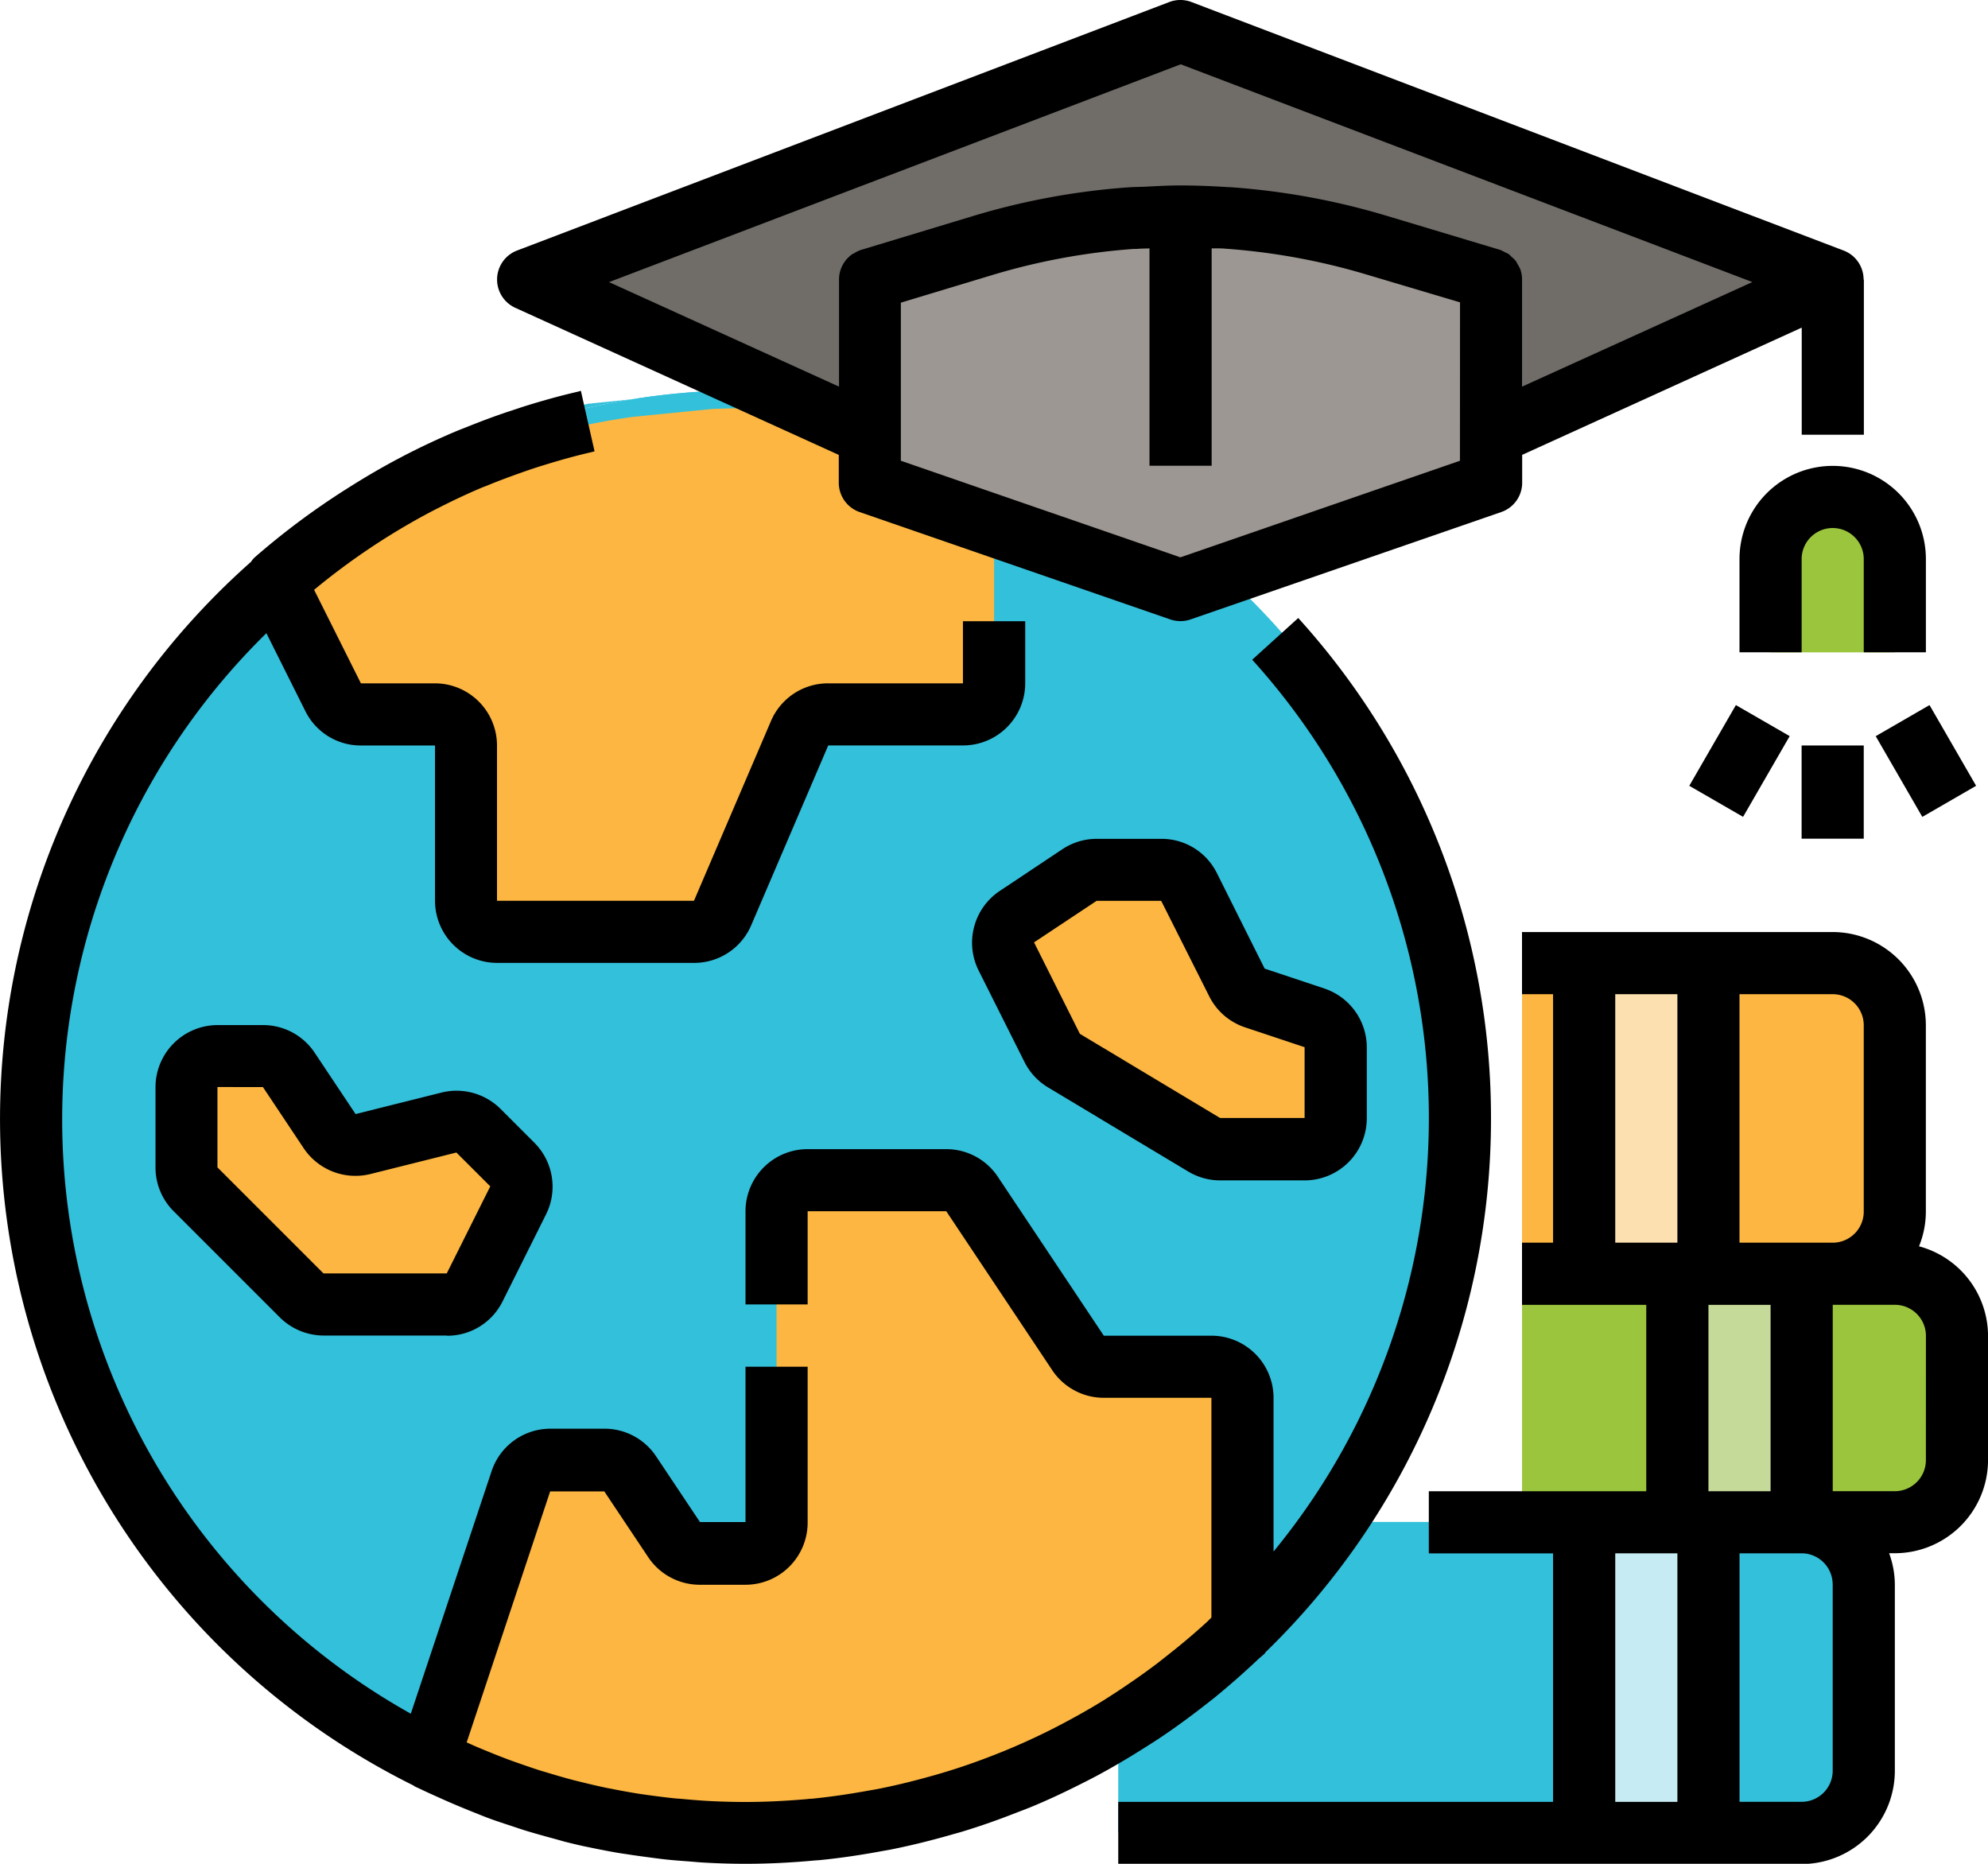 <svg xmlns="http://www.w3.org/2000/svg" width="50" height="46.875" viewBox="0 0 50 46.875">
  <g id="educacion-en-linea" transform="translate(0 0.001)">
    <path id="Trazado_126404" data-name="Trazado 126404" d="M288,399.8h17.188a1.562,1.562,0,0,0,1.563-1.562v-4.687a1.562,1.562,0,0,0-1.562-1.562H288Zm0,0" transform="translate(-259.875 -353.712)" fill="#33c0db"/>
    <path id="Trazado_126405" data-name="Trazado 126405" d="M43.938,118.457a17.969,17.969,0,1,0-35.938,0c0,.058.007.113.008.171S8,118.741,8,118.8a17.969,17.969,0,0,0,35.938,0c0-.058-.008-.113-.008-.171S43.938,118.515,43.938,118.457Zm0,0" transform="translate(-7.219 -90.676)" fill="#33c0db"/>
    <path id="Trazado_126406" data-name="Trazado 126406" d="M119.12,308.68v3.906a.782.782,0,0,1-.781.781h-1.144a.782.782,0,0,1-.65-.348l-1.1-1.648a.781.781,0,0,0-.65-.349h-1.362a.782.782,0,0,0-.742.534l-2.325,6.976a17.961,17.961,0,0,0,20.472-3.2v-5.871a.782.782,0,0,0-.781-.781h-2.707a.782.782,0,0,1-.65-.348l-2.661-3.991a.781.781,0,0,0-.65-.349H119.9a.782.782,0,0,0-.781.781v2.344" transform="translate(-99.589 -274.306)" fill="#fcb641"/>
    <path id="Trazado_126407" data-name="Trazado 126407" d="M162.8,100.921l2.01-.206A17.93,17.93,0,0,0,162.8,100.921Zm0,0" transform="translate(-146.903 -90.88)" fill="#33c0db"/>
    <path id="Trazado_126408" data-name="Trazado 126408" d="M94.126,102.938a17.575,17.575,0,0,0-6.2,2.81,17.862,17.862,0,0,1,7.312-2.924Zm0,0" transform="translate(-79.343 -92.783)" fill="#33c0db"/>
    <path id="Trazado_126409" data-name="Trazado 126409" d="M72.265,112.384a.78.78,0,0,0,.7.432h1.861a.782.782,0,0,1,.781.781V117.5a.782.782,0,0,0,.781.781h4.954a.779.779,0,0,0,.718-.473L84,113.29a.781.781,0,0,1,.718-.474h3.391a.782.782,0,0,0,.781-.781v-5.84a18.476,18.476,0,0,0-6.25-1.081c-.282,0-.563.008-.842.02l-2.01.2a17.222,17.222,0,0,0-8.984,4.125Zm0,0" transform="translate(-63.887 -94.849)" fill="#fcb641"/>
    <path id="Trazado_126410" data-name="Trazado 126410" d="M37.5,118.99a18.709,18.709,0,0,0-4.848-12.581l-1.158,1.049a17.17,17.17,0,0,1,.537,22.429v-3.866a1.564,1.564,0,0,0-1.563-1.562H27.762L25.1,120.467a1.559,1.559,0,0,0-1.3-.7H20.312a1.564,1.564,0,0,0-1.562,1.562v2.344h1.563v-2.344H23.8l2.661,3.992a1.56,1.56,0,0,0,1.3.7h2.707v5.526l-.1.1c-.313.288-.637.561-.969.822-.1.079-.2.159-.3.236-.323.245-.655.475-.994.7-.119.078-.239.156-.361.232-.336.207-.679.4-1.027.584-.13.068-.259.135-.391.2q-.536.264-1.088.49c-.126.051-.252.1-.379.149-.387.148-.779.283-1.177.4-.108.033-.217.063-.326.093-.423.118-.851.222-1.284.307-.083.016-.166.029-.249.044-.463.084-.928.153-1.4.2-.05,0-.1.007-.15.012-.5.043-1.012.07-1.524.07-.3,0-.595-.008-.89-.023-.235-.012-.468-.032-.7-.053-.056-.006-.113-.008-.169-.013-.269-.027-.535-.063-.8-.1l-.057-.008c-.262-.04-.521-.087-.778-.139l-.072-.013c-.242-.05-.481-.107-.72-.166l-.125-.031c-.215-.056-.427-.118-.639-.182l-.206-.061c-.187-.06-.373-.124-.558-.189-.093-.033-.186-.065-.278-.1-.165-.062-.328-.127-.491-.194-.11-.045-.22-.09-.329-.137-.066-.029-.131-.06-.2-.089l2.1-6.313h1.362l1.1,1.648a1.56,1.56,0,0,0,1.3.7H18.75a1.564,1.564,0,0,0,1.563-1.562V125.24H18.75v3.906H17.605l-1.1-1.648a1.559,1.559,0,0,0-1.3-.7H13.845a1.559,1.559,0,0,0-1.481,1.068l-2.032,6.1A17.124,17.124,0,0,1,6.7,106.791l.98,1.96a1.552,1.552,0,0,0,1.4.864h1.861v3.906a1.564,1.564,0,0,0,1.563,1.562h4.954a1.56,1.56,0,0,0,1.436-.947l1.937-4.522h3.391a1.564,1.564,0,0,0,1.563-1.563V106.49H24.219v1.562H20.827a1.56,1.56,0,0,0-1.436.947l-1.937,4.522H12.5v-3.906a1.564,1.564,0,0,0-1.563-1.563H9.077L7.9,105.7a17.2,17.2,0,0,1,2.833-1.907c.069-.036.137-.073.206-.108.389-.2.784-.389,1.191-.56.041-.017.084-.031.124-.048.352-.145.711-.275,1.074-.4.13-.044.262-.086.394-.126.376-.116.756-.222,1.143-.311.03-.007.06-.016.089-.023l-.114-.5-.23-1.021c-.025.005-.049.014-.074.02-.435.1-.866.22-1.293.352-.152.047-.3.1-.452.148-.332.111-.661.233-.987.364-.119.048-.239.092-.356.142q-.669.283-1.315.619l-.058.031c-.446.233-.881.488-1.308.758l-.022.014A18.837,18.837,0,0,0,6.4,104.889a.72.72,0,0,0-.089.109A18.71,18.71,0,0,0,10.4,135.772c.011.006.018.016.029.022.044.022.088.04.132.061.157.076.316.147.476.219.266.121.533.233.8.341.161.064.32.13.483.19.188.069.377.13.566.192.121.04.241.082.364.119.2.06.393.114.59.168.119.032.238.065.359.1.2.049.4.1.6.138q.19.041.381.077c.193.038.386.073.582.1.145.023.291.043.437.063.18.024.359.049.539.069s.373.034.561.048c.145.011.288.026.433.033.338.019.677.029,1.02.029.584,0,1.161-.03,1.732-.083l.126-.009c.54-.053,1.072-.134,1.6-.232.077-.014.155-.026.231-.042.495-.1.981-.221,1.46-.358.109-.031.218-.06.326-.093.45-.137.892-.294,1.328-.465.132-.051.265-.1.4-.156.414-.172.819-.362,1.217-.563.142-.071.282-.142.422-.217.389-.209.769-.433,1.141-.668.134-.084.266-.168.4-.255.377-.251.742-.517,1.1-.794.114-.089.228-.176.34-.267.364-.3.716-.608,1.056-.93.057-.054.119-.1.176-.155.011-.011.015-.026.026-.038A18.69,18.69,0,0,0,37.5,118.99Zm0,0" transform="translate(0 -90.867)"/>
    <path id="Trazado_126411" data-name="Trazado 126411" d="M56.2,274.719l-.852-.851a.782.782,0,0,0-.742-.206l-2.162.541a.782.782,0,0,1-.84-.324l-1.025-1.537a.778.778,0,0,0-.649-.349H48.781a.782.782,0,0,0-.781.781v2.021a.78.78,0,0,0,.229.552l2.667,2.667a.78.78,0,0,0,.552.229h3.1a.78.78,0,0,0,.7-.432l1.094-2.19a.779.779,0,0,0-.146-.9Zm0,0" transform="translate(-43.313 -245.431)" fill="#fcb641"/>
    <path id="Trazado_126412" data-name="Trazado 126412" d="M47.33,271.8h-3.1a1.571,1.571,0,0,1-1.1-.458l-2.667-2.667a1.552,1.552,0,0,1-.458-1.1v-2.021a1.564,1.564,0,0,1,1.563-1.562h1.144a1.559,1.559,0,0,1,1.3.7l1.025,1.538,2.163-.541a1.568,1.568,0,0,1,1.484.412l.851.851a1.561,1.561,0,0,1,.293,1.8l-1.094,2.19a1.552,1.552,0,0,1-1.4.863Zm-5.767-6.25v2.021l2.667,2.667h3.1l1.095-2.19-.852-.851-2.163.541a1.566,1.566,0,0,1-1.678-.649l-1.025-1.538Zm0,0" transform="translate(-36.094 -238.212)"/>
    <path id="Trazado_126413" data-name="Trazado 126413" d="M264.189,226.828l-1.2-2.4a.782.782,0,0,0-.7-.432h-1.624a.779.779,0,0,0-.434.132l-1.574,1.048a.781.781,0,0,0-.266,1l1.152,2.3a.783.783,0,0,0,.3.32l3.526,2.116a.78.78,0,0,0,.4.111H265.9a.782.782,0,0,0,.781-.781v-1.78a.781.781,0,0,0-.534-.741l-1.5-.5a.78.78,0,0,1-.452-.391Zm0,0" transform="translate(-233.083 -202.119)" fill="#fcb641"/>
    <path id="Trazado_126414" data-name="Trazado 126414" d="M258.676,224.586h-2.127a1.565,1.565,0,0,1-.8-.222l-3.526-2.116a1.565,1.565,0,0,1-.594-.641l-1.153-2.3a1.565,1.565,0,0,1,.531-2l1.573-1.048a1.555,1.555,0,0,1,.866-.263h1.624a1.552,1.552,0,0,1,1.4.864l1.2,2.4,0,0,1.5.5a1.562,1.562,0,0,1,1.069,1.483v1.78a1.564,1.564,0,0,1-1.562,1.563Zm-3.608-7.031h-1.624L251.87,218.6l1.153,2.3,3.525,2.116h2.127v-1.78l-1.5-.5a1.555,1.555,0,0,1-.9-.782h0Zm0,0" transform="translate(-225.863 -194.9)"/>
    <path id="Trazado_126415" data-name="Trazado 126415" d="M224,62.44l7.813,2.7,7.813-2.7V57.327l-2.935-.873a17.183,17.183,0,0,0-9.878.023L224,57.327Zm0,0" transform="translate(-202.125 -50.297)" fill="#9c9792"/>
    <path id="Trazado_126416" data-name="Trazado 126416" d="M152.406,7.992,136,14.242l8.594,3.906V14.242l2.874-.863a17.189,17.189,0,0,1,9.877,0l2.874.863v3.906l8.594-3.906Zm0,0" transform="translate(-122.719 -7.213)" fill="#706d69"/>
    <path id="Trazado_126417" data-name="Trazado 126417" d="M456,131.9v-2.344a1.563,1.563,0,0,1,3.125,0V131.9" transform="translate(-411.469 -115.494)" fill="#9bc53d"/>
    <path id="Trazado_126418" data-name="Trazado 126418" d="M452.688,124.679h-1.563v-2.344a.781.781,0,0,0-1.562,0v2.344H448v-2.344a2.344,2.344,0,0,1,4.688,0Zm0,0" transform="translate(-404.25 -108.275)"/>
    <path id="Trazado_126419" data-name="Trazado 126419" d="M464,191.992h1.563v2.344H464Zm0,0" transform="translate(-418.688 -173.244)"/>
    <path id="Trazado_126420" data-name="Trazado 126420" d="M483.086,182.364l1.353-.782,1.172,2.03-1.353.782Zm0,0" transform="translate(-435.91 -163.85)"/>
    <path id="Trazado_126421" data-name="Trazado 126421" d="M435.07,183.616l1.172-2.03,1.353.781-1.172,2.03Zm0,0" transform="translate(-392.583 -163.854)"/>
    <path id="Trazado_126422" data-name="Trazado 126422" d="M162.367,7.03c0-.008,0-.016,0-.024a.78.78,0,0,0-.5-.705L145.462.05a.783.783,0,0,0-.557,0L128.5,6.3a.781.781,0,0,0-.045,1.44l8.137,3.7v.7a.782.782,0,0,0,.526.738l7.813,2.7a.786.786,0,0,0,.255.042.767.767,0,0,0,.255-.043l7.813-2.7a.78.78,0,0,0,.526-.738v-.7l7.031-3.2v2.694h1.563V7.03Zm-10.152,4.557-7.031,2.429-7.031-2.429V7.611l2.317-.7a16.385,16.385,0,0,1,3.521-.65c.05,0,.1,0,.15-.006.088-.005.177-.005.266-.009l0,5.466h1.563l0-5.466.132,0c.073,0,.145,0,.218.008a16.455,16.455,0,0,1,3.52.642l2.377.707Zm1.562-1.864V7.03a.78.78,0,0,0-.04-.248.848.848,0,0,0-.076-.145.734.734,0,0,0-.039-.072.735.735,0,0,0-.113-.11.876.876,0,0,0-.063-.062.761.761,0,0,0-.1-.05.848.848,0,0,0-.122-.06l-2.874-.863a18.024,18.024,0,0,0-3.924-.714l-.036,0c-.4-.026-.8-.043-1.2-.043l-.039,0c-.28,0-.559.017-.838.031-.146.007-.293.006-.439.017a17.968,17.968,0,0,0-3.912.723l-2.782.842-.027.008h0a.763.763,0,0,0-.179.087c-.014.008-.032.013-.045.022a.779.779,0,0,0-.331.637V9.723l-5.784-2.629,14.378-5.478,14.378,5.477Zm0,0" transform="translate(-115.496 0)"/>
    <path id="Trazado_126423" data-name="Trazado 126423" d="M392,247.992h7.813a1.562,1.562,0,0,1,1.563,1.563v4.688a1.562,1.562,0,0,1-1.562,1.562H392Zm0,0" transform="translate(-353.719 -223.775)" fill="#fcb641"/>
    <path id="Trazado_126424" data-name="Trazado 126424" d="M408,391.992h3.125V399.8H408Zm0,0" transform="translate(-368.156 -353.712)" fill="#c7ebf2"/>
    <path id="Trazado_126425" data-name="Trazado 126425" d="M392,327.992h9.375a1.562,1.562,0,0,1,1.563,1.563v3.125a1.562,1.562,0,0,1-1.562,1.563H392Zm0,0" transform="translate(-353.719 -295.962)" fill="#9bc53d"/>
    <path id="Trazado_126426" data-name="Trazado 126426" d="M432,327.992h3.125v6.25H432Zm0,0" transform="translate(-389.813 -295.962)" fill="#c5d998"/>
    <path id="Trazado_126427" data-name="Trazado 126427" d="M408,247.992h3.125V255.8H408Zm0,0" transform="translate(-368.156 -223.775)" fill="#fce0b0"/>
    <path id="Trazado_126428" data-name="Trazado 126428" d="M308.14,247.9a2.33,2.33,0,0,0,.172-.872v-4.688a2.347,2.347,0,0,0-2.344-2.344h-7.813v1.563h.781v6.25h-.781v1.563h3.125v4.688h-5.469v1.563h3.125v6.25H288v1.563h17.188a2.347,2.347,0,0,0,2.344-2.344V256.4a2.315,2.315,0,0,0-.144-.781h.144a2.347,2.347,0,0,0,2.344-2.344v-3.125A2.339,2.339,0,0,0,308.14,247.9Zm-1.39-5.56v4.688a.782.782,0,0,1-.781.781h-2.344v-6.25h2.344A.782.782,0,0,1,306.75,242.336Zm-6.25-.781h1.563v6.25H300.5Zm2.344,7.813h1.563v4.688h-1.563Zm-2.344,12.5v-6.25h1.563v6.25Zm5.469-5.469v4.687a.782.782,0,0,1-.781.781h-1.562v-6.25h1.563A.782.782,0,0,1,305.968,256.4Zm2.344-3.125a.782.782,0,0,1-.781.781h-1.562v-4.688h1.563a.782.782,0,0,1,.781.781Zm0,0" transform="translate(-259.875 -216.556)"/>
  </g>
</svg>

